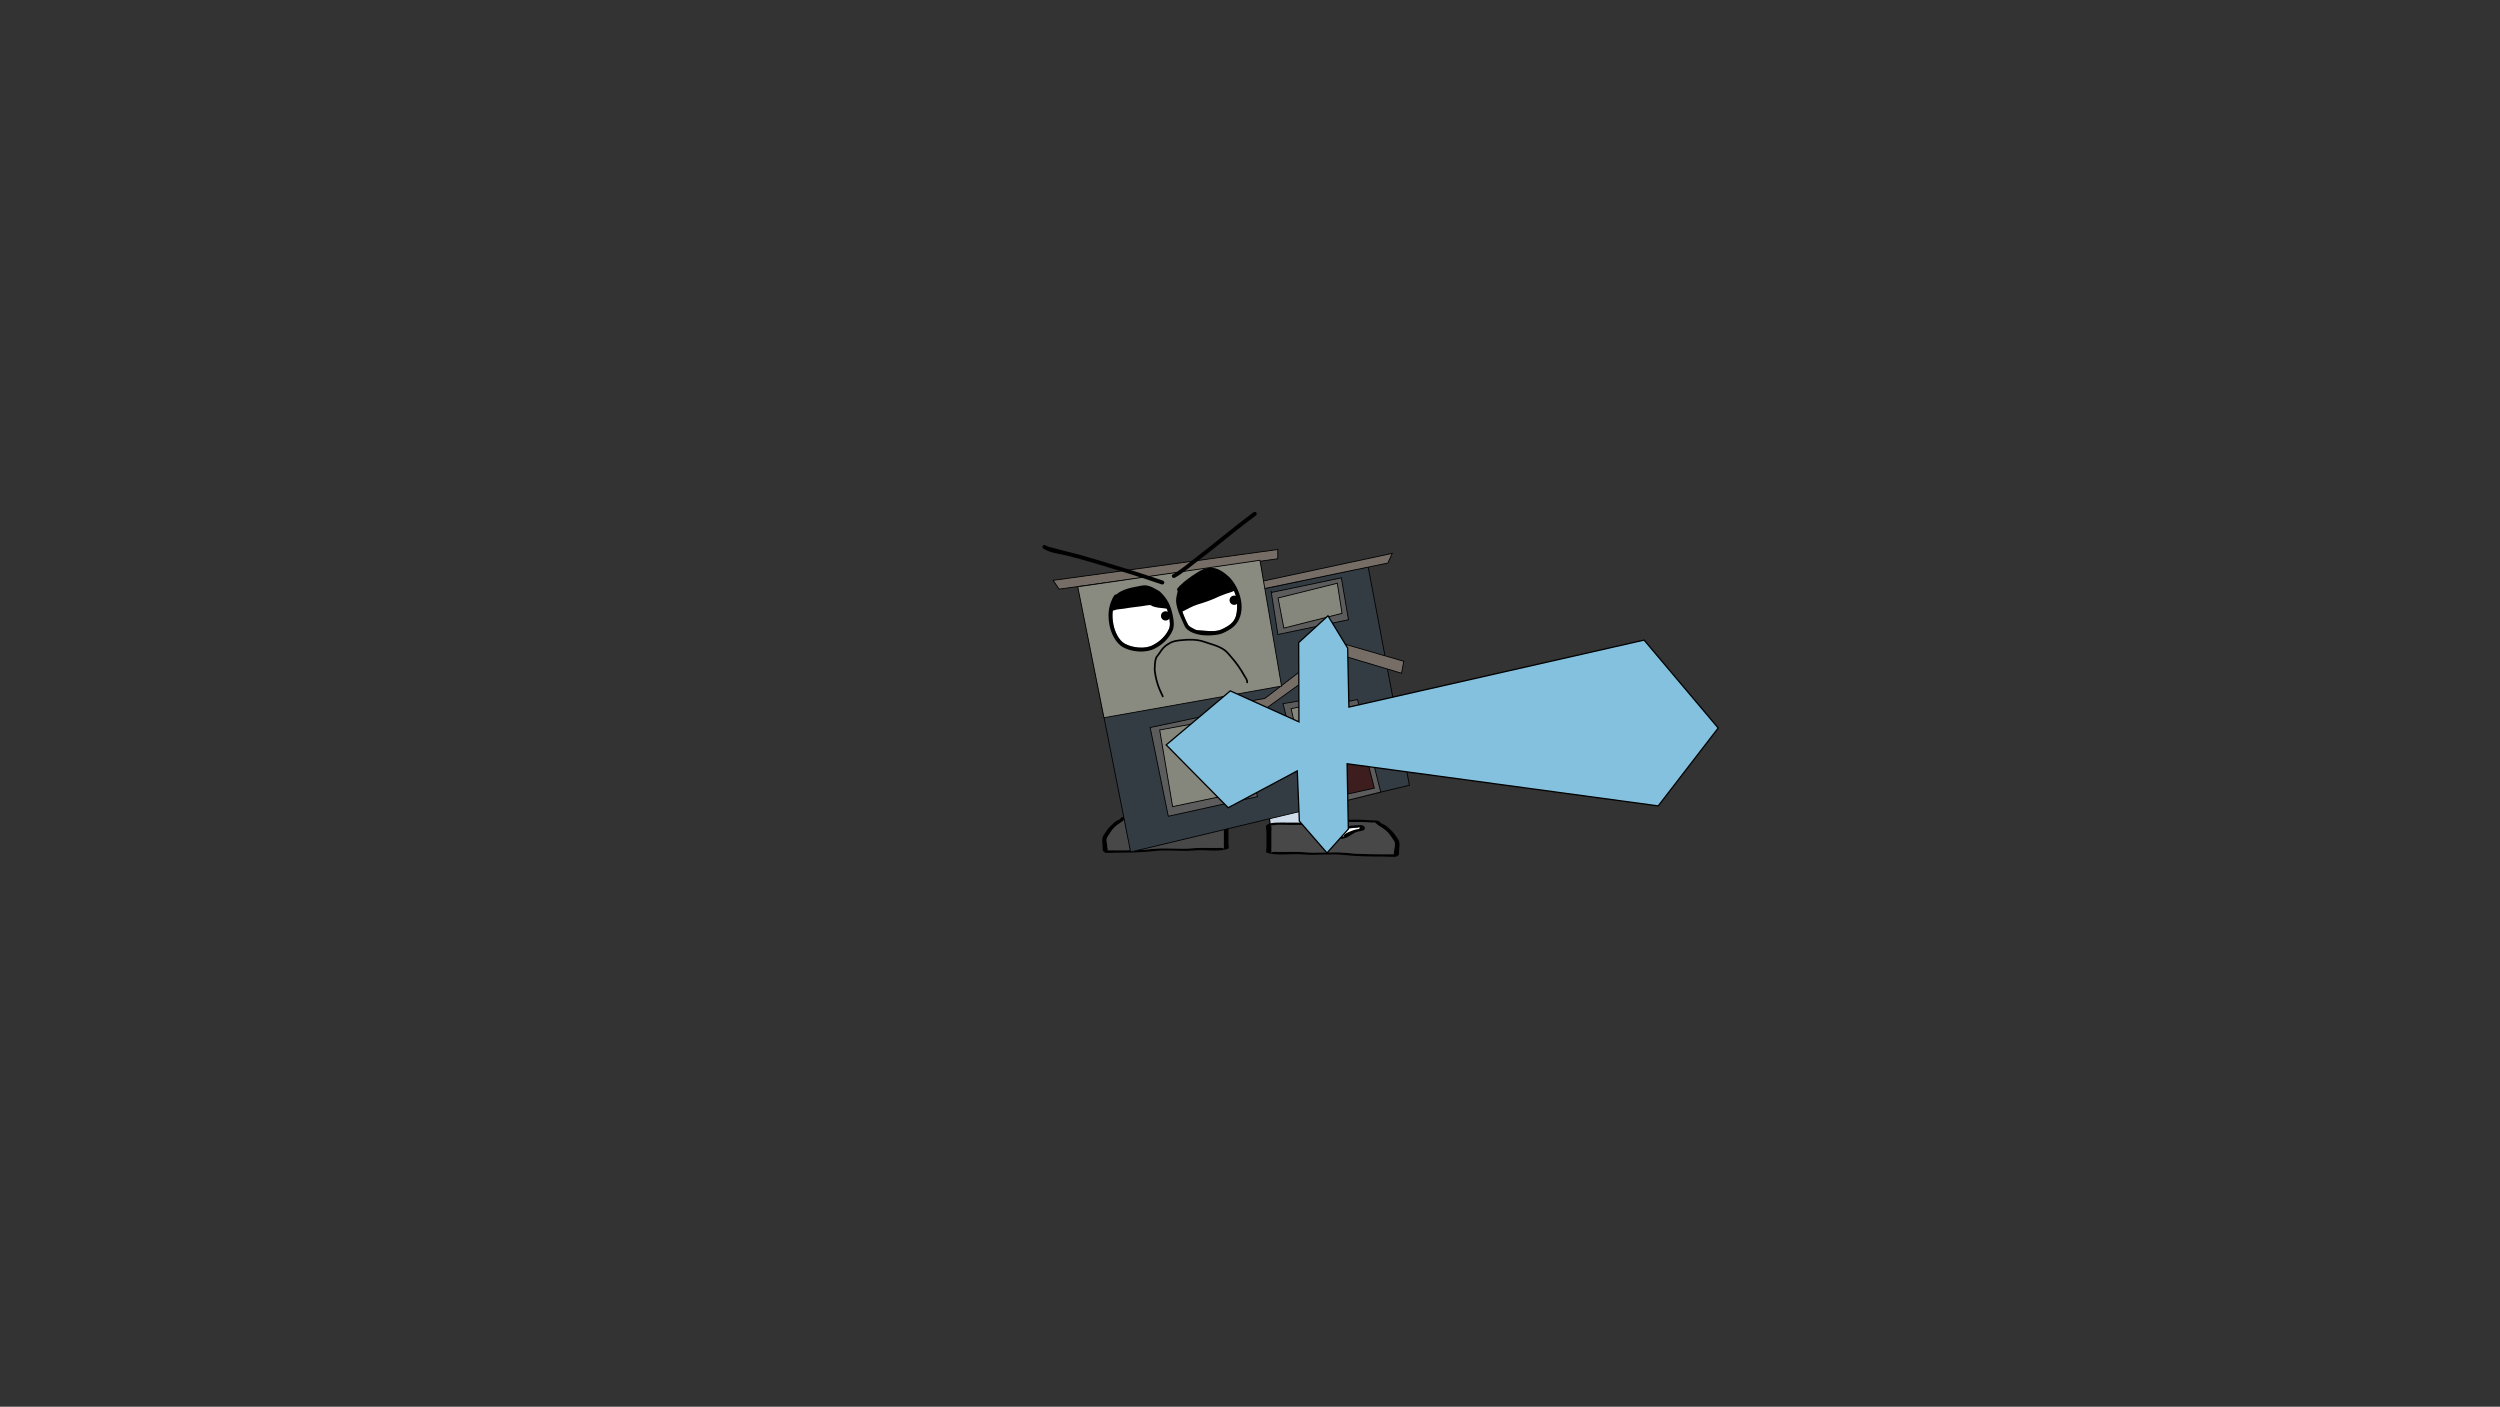 <svg version="1.1" xmlns="http://www.w3.org/2000/svg" xmlns:xlink="http://www.w3.org/1999/xlink" width="2878.25" height="1619.58" viewBox="0,0,2878.25,1619.58"><rect x="0" y="0" width="2878.25" height="1619.58" fill="#333333" stroke="none"/><g transform="translate(1117.373,629.809)"><g data-paper-data="{&quot;isPaintingLayer&quot;:true}" fill-rule="nonzero" stroke-linejoin="miter" stroke-miterlimit="10" stroke-dasharray="" stroke-dashoffset="0" style="mix-blend-mode: normal"><path d="M-1117.373,989.77v-1619.58h2878.25v1619.58z" fill="none" stroke="#000000" stroke-width="0" stroke-linecap="butt"/><path d="M235.083,314.803l18.09,-29.941l50.545,-0.267l-10.641,30.208z" data-paper-data="{&quot;index&quot;:null}" fill="#cedce9" stroke="#000000" stroke-width="1.5" stroke-linecap="round"/><path d="M230.275,313.233c-1.746,-0.423 -5.9,-1.081 -4.08,-1.762c-0.995,0.218 -2.323,0.485 -3.03,0.556c-3.348,0.34 -7.686,0 -11.14,0c-9.477,0 -18.677,-0.18 -27.85,0.674c-4.146,0.386 -5.285,-0.806 -6.558,0.862c-2.626,2.799 -7.566,5.297 -10.74,8.115c-4.301,3.819 -5.969,7.506 -8.606,11.336c-2.984,3.154 -0.553,9.209 -0.553,12.719c0,0.94 0.837,2.612 0.038,3.304c0.795,0.035 1.562,0.067 2.051,0.067c3.249,0 6.498,0 9.748,0c12.925,0 27.942,-0.137 40.487,-1.655c14.895,-1.62 31.039,0.703 46.053,-0.751c8.223,-0.729 17.186,-0.296 25.558,-0.291c4.247,0.003 7.884,-0.778 9.748,0.674c0.49,0.382 0,-0.899 0,-1.348c0,-1.124 0,-2.247 0,-3.371c0,-6.292 0,-12.584 0,-18.876c0,-1.487 -0.805,-6.809 0.861,-7.385c-0.313,-0.009 -0.666,-0.024 -0.861,-0.031c-1.723,-0.061 -2.686,-0.015 -4.031,-0.479c-2.335,-0.806 -10.211,-0.195 -13.376,-0.195c-12.301,0 -24.601,0 -36.902,0c0,0 -2.785,0 -2.785,-1.348c0,-0.055 0.005,-0.108 0.014,-0.159c-1.331,-0.137 -2.676,-0.326 -4.044,-0.657zM273.992,312.701c7.425,0 16.915,-0.64 21.986,2.094c2.906,1.566 0.99,6.589 0.99,8.693c0,6.292 0,12.584 0,18.876c0,0.718 0.959,4.283 0,4.719c-9.689,4.407 -27.951,0.971 -39.783,2.261c-14.682,1.422 -31.59,-1.287 -45.795,0.723c-12.93,1.565 -28.507,1.736 -41.838,1.736c-1.912,0 -13.38,0.701 -14.621,0c-3.56,-2.011 -2.785,-3.688 -2.785,-6.067c0,-4.304 -1.576,-9.435 0.839,-13.572c2.703,-3.925 4.598,-7.862 8.909,-11.689c1.739,-1.544 3.617,-3.609 5.864,-5.004c1.47,-0.912 4.282,-1.654 4.633,-2.84c2.383,-3.123 6.688,-2.099 11.783,-2.624c9.07,-0.934 18.455,-0.674 27.85,-0.674c3.465,0 10.235,-0.772 12.68,-0.532c4.255,0.418 6.722,2.175 10.846,2.697c3.026,0.383 6.215,0.156 9.748,1.011c0.268,0.065 0.536,0.13 0.804,0.195c9.296,0 18.593,0 27.889,0z" data-paper-data="{&quot;index&quot;:null}" fill="#000000" stroke="none" stroke-width="1.5" stroke-linecap="butt"/><path d="M234.358,313.826c-0.009,0.051 -0.013,0.104 -0.013,0.159c0,1.348 2.799,1.351 2.799,1.351c12.301,0 24.667,0.027 36.967,0.027c3.165,0 11.049,-0.605 13.383,0.201c1.345,0.465 2.31,0.421 4.033,0.482c0.195,0.007 0.549,0.022 0.861,0.031c-1.666,0.576 -0.852,5.91 -0.852,7.398c0,6.292 -0.006,12.621 -0.006,18.913c0,1.124 -0.005,2.253 -0.005,3.376c0,0.449 0.488,1.732 -0.002,1.35c-1.864,-1.452 -5.504,-0.669 -9.751,-0.671c-8.372,-0.005 -17.36,-0.423 -25.583,0.306c-15.015,1.454 -31.306,-0.856 -46.201,0.764c-12.545,1.518 -27.623,1.632 -40.548,1.632c-3.249,0 -6.504,-0.004 -9.753,-0.004c-0.489,0 -1.258,-0.033 -2.052,-0.068c0.799,-0.692 -0.043,-2.369 -0.043,-3.309c0,-3.51 -2.444,-9.589 0.54,-12.743c2.637,-3.83 4.311,-7.542 8.612,-11.362c3.174,-2.818 8.135,-5.336 10.761,-8.135c1.273,-1.668 2.421,-0.481 6.567,-0.867c9.173,-0.854 18.433,-0.693 27.91,-0.693c3.454,0 7.831,0.336 11.179,-0.003c0.707,-0.072 2.046,-0.338 3.041,-0.556c-1.821,0.681 2.35,1.34 4.096,1.763c1.368,0.331 2.729,0.522 4.06,0.659z" data-paper-data="{&quot;noHover&quot;:false,&quot;origItem&quot;:[&quot;Path&quot;,{&quot;applyMatrix&quot;:true,&quot;segments&quot;:[[[579.60736,595.76373],[0.95609,-0.20262],[0.00646,0.07548]],[[579.61718,596],[0,-0.08208],[0,2]],[[577.61718,598],[0,0],[-8.83333,0]],[[551.11718,598],[8.83333,0],[-2.27308,0]],[[541.51161,598.28885],[1.67648,-1.19621],[-0.96568,0.68904]],[[538.61718,599],[1.23739,-0.09027],[-0.13966,0.01019]],[[537.99901,599.04541],[0.22447,-0.0134],[1.19653,0.85421]],[[538.61718,610],[0,-2.20646],[0,9.33333]],[[538.61718,638],[0,-9.33333],[0,1.66667]],[[538.61718,643],[0,-1.66667],[0,0.66667]],[[538.61718,645],[-0.35177,0.56631],[1.33831,-2.15456]],[[545.61718,644],[-3.04994,0.00386],[6.01206,-0.00761]],[[563.97058,644.43107],[-5.90478,-1.08158],[10.78253,2.15651]],[[597.04254,645.54479],[-10.6965,-2.40266],[9.00888,2.25222]],[[626.11718,648],[-9.28168,0],[2.33333,0]],[[633.11718,648],[-2.33333,0],[0.35109,0]],[[634.59021,647.90091],[-0.5707,0.05184],[-0.57412,-1.02596]],[[634.61718,643],[0,1.39387],[0,-5.20707]],[[634.21982,624.13246],[2.14282,4.67827],[-1.8936,-5.6808]],[[628.03948,607.31672],[3.08887,5.66543],[-2.2791,-4.1802]],[[620.32688,595.27881],[1.8857,4.15235],[-0.91417,-2.47477]],[[615.61718,594],[2.9771,0.57275],[-6.58756,-1.26734]],[[595.61718,593],[6.8054,0],[-2.48058,0]],[[587.61718,593],[2.40395,0.50364],[-0.50743,-0.10631]],[[585.44122,592.1748],[0.71481,0.32365],[1.30749,1.01011]],[[582.51161,594.78885],[1.25365,-0.62682],[-0.98239,0.4912]]],&quot;closed&quot;:true}],&quot;index&quot;:null}" fill="#484848" stroke="none" stroke-width="1.5" stroke-linecap="butt"/><path d="M195.315,318.769c0,0.456 0.96,1.008 0.482,1.369c1.224,0.061 2.455,0.194 3.549,0.459c4.217,1.021 12.796,4.74 13.605,7.199c0.066,0.2 -1.127,0.233 -0.925,0.411c0.672,0.59 6.148,-0.435 6.778,-0.268c0.143,0.038 0.213,0.097 0.241,0.169c-0.029,-0.223 -0.056,-0.439 -0.056,-0.575c0,-0.478 0.039,-0.992 -0.402,-1.419c-3.75,-3.765 -9.877,-7.344 -20.486,-7.344c0,0 -1.252,-0 -2.077,-0.406c-0.275,-0.076 -0.489,-0.165 -0.633,-0.269c-0.037,0.257 -0.075,0.519 -0.075,0.675zM218.988,328.88c0.19,0.276 0.134,-0.182 0.071,-0.661c-0.013,0.208 -0.201,0.473 -0.071,0.661zM223.568,324.907c3.463,3.353 -4.4,8.252 -11.542,5.996c-6.739,-2.128 -9.021,-6.406 -15.171,-7.895c-2.078,-0.503 -4.567,-0.777 -6.119,-1.614c-2.46,-1.326 -1.369,-5.854 3.334,-5.854c3.387,0 5.055,0.532 8.208,0.532h1.393c0,0 1.599,0 2.373,0.586c8.25,1.304 13.544,4.616 17.524,8.249z" data-paper-data="{&quot;index&quot;:null}" fill="#000000" stroke="none" stroke-width="1.5" stroke-linecap="butt"/><path d="M195.287,318.048c0.143,0.104 0.357,0.193 0.633,0.269c0.825,0.406 2.083,0.403 2.083,0.403c10.608,0 16.957,3.658 20.707,7.423c0.441,0.427 0.39,0.951 0.39,1.429c0,0.136 0.022,0.355 0.051,0.578c-0.028,-0.072 -0.097,-0.131 -0.24,-0.169c-0.63,-0.168 -6.154,0.876 -6.826,0.286c-0.202,-0.177 0.858,-0.329 0.792,-0.529c-0.809,-2.459 -9.429,-6.16 -13.646,-7.18c-1.094,-0.265 -2.332,-0.392 -3.556,-0.453c0.479,-0.361 -0.47,-0.921 -0.47,-1.377c0,-0.156 0.045,-0.422 0.082,-0.679z" data-paper-data="{&quot;noHover&quot;:false,&quot;origItem&quot;:[&quot;Path&quot;,{&quot;applyMatrix&quot;:true,&quot;segments&quot;:[[[607.563,601.99816],[0.02649,0.38155],[-0.10299,0.15484]],[[607.10872,602.39727],[0.1976,-0.11227],[-0.59254,0.60273]],[[605.61718,603],[0,0],[-7.618,0]],[[590.90604,613.89443],[2.69308,-5.58508],[-0.31682,0.63364]],[[590.61718,616],[0,-0.70843],[0,0.20156]],[[590.57685,616.85325],[0.02106,-0.33136],[0.02013,-0.10671]],[[590.74964,616.60263],[-0.10238,0.05628],[0.45234,-0.24865]],[[595.61718,617],[-0.48256,0.87548],[0.14503,-0.26312]],[[594.95308,616.3906],[-0.04725,0.29671],[0.58086,-3.64773]],[[604.72276,605.71115],[-3.02833,1.51416],[0.78545,-0.39273]],[[607.27135,605.03032],[-0.87898,0.0905],[-0.34365,-0.53523]],[[607.61718,603],[0,0.6759],[0,-0.23192]]],&quot;closed&quot;:true}],&quot;index&quot;:null}" fill="#ffffff" stroke="none" stroke-width="1.5" stroke-linecap="butt"/><path d="M344.832,319.348l-11.214,-105.435l53.266,0.933l19.063,104.502z" fill="#cedce9" stroke="#000000" stroke-width="1.5" stroke-linecap="round"/><path d="M411.014,317.778c-1.442,0.331 -2.859,0.521 -4.262,0.657c0.009,0.051 0.014,0.104 0.014,0.159c0,1.348 -2.935,1.348 -2.935,1.348c-12.963,0 -25.926,0 -38.888,0c-3.336,0 -11.636,-0.612 -14.096,0.195c-1.417,0.465 -2.432,0.419 -4.248,0.479c-0.205,0.007 -0.578,0.022 -0.907,0.031c1.756,0.576 0.907,5.897 0.907,7.385c0,6.292 0,12.584 0,18.876c0,1.124 0,2.247 0,3.371c0,0.449 -0.516,1.73 0,1.348c1.964,-1.452 5.797,-0.672 10.272,-0.674c8.823,-0.005 18.268,-0.439 26.933,0.291c15.823,1.454 32.836,-0.869 48.533,0.751c13.22,1.518 29.046,1.655 42.667,1.655c3.424,0 6.848,0 10.272,0c0.515,0 1.324,-0.032 2.162,-0.067c-0.842,-0.692 0.04,-2.364 0.04,-3.304c0,-3.51 2.561,-9.565 -0.583,-12.719c-2.779,-3.83 -4.537,-7.517 -9.07,-11.336c-3.344,-2.818 -8.551,-5.316 -11.318,-8.115c-1.342,-1.668 -2.543,-0.476 -6.911,-0.862c-9.667,-0.854 -19.363,-0.674 -29.35,-0.674c-3.64,0 -8.212,0.34 -11.74,0c-0.745,-0.072 -2.144,-0.338 -3.193,-0.556c1.919,0.681 -2.459,1.34 -4.299,1.762zM364.943,317.246c9.797,0 19.594,0 29.391,0c0.283,-0.065 0.565,-0.13 0.848,-0.195c3.722,-0.855 7.083,-0.628 10.272,-1.011c4.346,-0.522 6.946,-2.278 11.43,-2.697c2.576,-0.24 9.711,0.532 13.362,0.532c9.901,0 19.792,-0.26 29.35,0.674c5.369,0.525 9.907,-0.498 12.418,2.624c0.37,1.186 3.333,1.928 4.882,2.84c2.368,1.394 4.347,3.46 6.18,5.004c4.543,3.827 6.54,7.764 9.388,11.689c2.545,4.137 0.884,9.268 0.884,13.572c0,2.38 0.816,4.057 -2.935,6.067c-1.308,0.701 -13.393,0 -15.409,0c-14.049,0 -30.465,-0.171 -44.09,-1.736c-14.969,-2.01 -32.788,0.699 -48.26,-0.723c-12.468,-1.29 -31.714,2.147 -41.924,-2.261c-1.011,-0.436 0,-4 0,-4.719c0,-6.292 0,-12.584 0,-18.876c0,-2.104 -2.019,-7.126 1.044,-8.693c5.344,-2.734 15.345,-2.094 23.17,-2.094z" data-paper-data="{&quot;index&quot;:null}" fill="#000000" stroke="none" stroke-width="1.5" stroke-linecap="butt"/><path d="M406.711,318.37c1.403,-0.137 2.837,-0.328 4.279,-0.659c1.84,-0.423 6.235,-1.082 4.317,-1.763c1.049,0.218 2.46,0.485 3.205,0.556c3.528,0.34 8.141,0.003 11.781,0.003c9.987,0 19.745,-0.161 29.413,0.693c4.369,0.386 5.579,-0.801 6.921,0.867c2.767,2.799 7.996,5.317 11.34,8.135c4.533,3.819 6.297,7.532 9.076,11.362c3.145,3.154 0.569,9.232 0.569,12.743c0,0.94 -0.888,2.617 -0.045,3.309c-0.837,0.035 -1.648,0.068 -2.163,0.068c-3.424,0 -6.854,0.004 -10.278,0.004c-13.621,0 -29.511,-0.113 -42.731,-1.632c-15.697,-1.62 -32.865,0.69 -48.688,-0.764c-8.665,-0.729 -18.137,-0.311 -26.96,-0.306c-4.476,0.003 -8.312,-0.781 -10.276,0.671c-0.516,0.382 -0.002,-0.901 -0.002,-1.35c0,-1.124 -0.005,-2.253 -0.005,-3.376c0,-6.292 -0.006,-12.621 -0.006,-18.913c0,-1.487 0.858,-6.822 -0.898,-7.398c0.329,-0.009 0.703,-0.024 0.907,-0.031c1.816,-0.061 2.833,-0.017 4.25,-0.482c2.46,-0.806 10.768,-0.201 14.104,-0.201c12.963,0 25.995,-0.027 38.957,-0.027c0,0 2.949,-0.002 2.949,-1.351c0,-0.055 -0.005,-0.108 -0.014,-0.159z" data-paper-data="{&quot;noHover&quot;:false,&quot;origItem&quot;:[&quot;Path&quot;,{&quot;applyMatrix&quot;:true,&quot;segments&quot;:[[[579.60736,595.76373],[0.95609,-0.20262],[0.00646,0.07548]],[[579.61718,596],[0,-0.08208],[0,2]],[[577.61718,598],[0,0],[-8.83333,0]],[[551.11718,598],[8.83333,0],[-2.27308,0]],[[541.51161,598.28885],[1.67648,-1.19621],[-0.96568,0.68904]],[[538.61718,599],[1.23739,-0.09027],[-0.13966,0.01019]],[[537.99901,599.04541],[0.22447,-0.0134],[1.19653,0.85421]],[[538.61718,610],[0,-2.20646],[0,9.33333]],[[538.61718,638],[0,-9.33333],[0,1.66667]],[[538.61718,643],[0,-1.66667],[0,0.66667]],[[538.61718,645],[-0.35177,0.56631],[1.33831,-2.15456]],[[545.61718,644],[-3.04994,0.00386],[6.01206,-0.00761]],[[563.97058,644.43107],[-5.90478,-1.08158],[10.78253,2.15651]],[[597.04254,645.54479],[-10.6965,-2.40266],[9.00888,2.25222]],[[626.11718,648],[-9.28168,0],[2.33333,0]],[[633.11718,648],[-2.33333,0],[0.35109,0]],[[634.59021,647.90091],[-0.5707,0.05184],[-0.57412,-1.02596]],[[634.61718,643],[0,1.39387],[0,-5.20707]],[[634.21982,624.13246],[2.14282,4.67827],[-1.8936,-5.6808]],[[628.03948,607.31672],[3.08887,5.66543],[-2.2791,-4.1802]],[[620.32688,595.27881],[1.8857,4.15235],[-0.91417,-2.47477]],[[615.61718,594],[2.9771,0.57275],[-6.58756,-1.26734]],[[595.61718,593],[6.8054,0],[-2.48058,0]],[[587.61718,593],[2.40395,0.50364],[-0.50743,-0.10631]],[[585.44122,592.1748],[0.71481,0.32365],[1.30749,1.01011]],[[582.51161,594.78885],[1.25365,-0.62682],[-0.98239,0.4912]]],&quot;closed&quot;:true}],&quot;index&quot;:null}" fill="#484848" stroke="none" stroke-width="1.5" stroke-linecap="butt"/><path d="M447.856,323.313c0,-0.156 -0.041,-0.418 -0.079,-0.675c-0.151,0.104 -0.377,0.193 -0.667,0.269c-0.87,0.406 -2.189,0.406 -2.189,0.406c-11.179,0 -17.636,3.579 -21.588,7.344c-0.465,0.427 -0.424,0.942 -0.424,1.419c0,0.136 -0.028,0.352 -0.059,0.575c0.03,-0.072 0.103,-0.131 0.254,-0.169c0.664,-0.168 6.435,0.858 7.143,0.268c0.213,-0.177 -1.044,-0.211 -0.975,-0.411c0.852,-2.459 9.893,-6.179 14.337,-7.199c1.153,-0.265 2.45,-0.398 3.74,-0.459c-0.504,-0.361 0.507,-0.913 0.507,-1.369zM422.834,332.764c-0.067,0.479 -0.126,0.938 0.075,0.661c0.137,-0.189 -0.061,-0.453 -0.075,-0.661zM418.082,329.451c4.195,-3.633 9.774,-6.945 18.467,-8.249c0.817,-0.586 2.501,-0.586 2.501,-0.586h1.467c3.323,0 5.081,-0.532 8.65,-0.532c4.957,0 6.106,4.528 3.514,5.854c-1.636,0.837 -4.259,1.111 -6.449,1.614c-6.481,1.489 -8.886,5.766 -15.987,7.895c-7.527,2.256 -15.813,-2.643 -12.164,-5.996z" data-paper-data="{&quot;index&quot;:null}" fill="#000000" stroke="none" stroke-width="1.5" stroke-linecap="butt"/><path d="M447.885,322.593c0.039,0.257 0.086,0.523 0.086,0.679c0,0.456 -1,1.016 -0.495,1.377c-1.29,0.061 -2.595,0.189 -3.748,0.453c-4.444,1.021 -13.528,4.721 -14.381,7.181c-0.069,0.2 1.048,0.352 0.835,0.529c-0.708,0.59 -6.529,-0.453 -7.193,-0.286c-0.15,0.038 -0.223,0.097 -0.253,0.169c0.031,-0.223 0.054,-0.442 0.054,-0.578c0,-0.478 -0.054,-1.002 0.411,-1.429c3.952,-3.765 10.642,-7.423 21.821,-7.423c0,0 1.325,0.003 2.195,-0.403c0.29,-0.076 0.516,-0.165 0.667,-0.269z" data-paper-data="{&quot;noHover&quot;:false,&quot;origItem&quot;:[&quot;Path&quot;,{&quot;applyMatrix&quot;:true,&quot;segments&quot;:[[[607.563,601.99816],[0.02649,0.38155],[-0.10299,0.15484]],[[607.10872,602.39727],[0.1976,-0.11227],[-0.59254,0.60273]],[[605.61718,603],[0,0],[-7.618,0]],[[590.90604,613.89443],[2.69308,-5.58508],[-0.31682,0.63364]],[[590.61718,616],[0,-0.70843],[0,0.20156]],[[590.57685,616.85325],[0.02106,-0.33136],[0.02013,-0.10671]],[[590.74964,616.60263],[-0.10238,0.05628],[0.45234,-0.24865]],[[595.61718,617],[-0.48256,0.87548],[0.14503,-0.26312]],[[594.95308,616.3906],[-0.04725,0.29671],[0.58086,-3.64773]],[[604.72276,605.71115],[-3.02833,1.51416],[0.78545,-0.39273]],[[607.27135,605.03032],[-0.87898,0.0905],[-0.34365,-0.53523]],[[607.61718,603],[0,0.6759],[0,-0.23192]]],&quot;closed&quot;:true}],&quot;index&quot;:null}" fill="#ffffff" stroke="none" stroke-width="1.5" stroke-linecap="butt"/><g><g stroke="#000000" stroke-width="1" stroke-linecap="round"><path d="M123.768,45.875l209.508,-30.032l4.966,32.084l119.51,-25.269l47.526,251.589l-320.962,76.865l-59.499,-300.88z" fill="#333c43"/><path d="M95.071,38.324l258.669,-35.49l0.033,10.671l-251.852,34.956z" fill="#766d66"/><path d="M336.801,39.153l148.68,-31.881l-4.981,11.114l-143.266,29.665z" fill="#766d66"/><path d="M346.334,52.313l80.601,-16.856l8.197,48.23l-81.305,16.987l-7.884,-50.472z" fill="#5c5c5c"/><path d="M354.059,58.65l68.201,-16.988l5.444,34.665l-66.984,17.006z" fill="#85877c"/><path d="M318.596,177.81l20.222,-3.499l84.299,-64.74l75.643,21.918l-2.539,13.817l-70.646,-21.143l-86.691,62.634l-15.277,1.371z" fill="#766d66"/><path d="M310.277,185.962l19.973,101.38l-102.588,22.623l-20.851,-102.188z" fill="#5c5c5c"/><path d="M217.769,210.603l87.753,-16.238l14.249,86.18l-87.128,18.307z" fill="#85877c"/><path d="M431.446,292.276l-21.302,-109.87l35.386,-6.791l26.733,106.438z" fill="#5c5c5c"/><path d="M410.952,188.081l29.929,-4.81l24.006,94.324l-34.743,7.642z" fill="#3d1d1e"/><path d="M411.551,188.698l30.911,-4.749l1.502,9.429l-31.059,5.262z" fill="#85877c"/><path d="M372.562,231.099l-12.793,-50.777l42.556,-7.389l9.509,51.385z" fill="#5c5c5c"/><path d="M369.092,186.12l25.914,-5.523l6.59,39.549l-20.925,4.068l-2.724,0.682z" fill="#85877c"/><path d="M333.222,15.196l24.852,144.89l-204.427,36.403l-30.212,-150.755z" fill="#898b80"/></g><path d="M263.107,33.302c4.844,-3.116 9.17,-5.383 15.263,-4.851c6.06,0.528 11.71,5.182 16.026,9.018c8.93,8.744 13.34,20.859 12.531,33.309c-0.388,5.97 -1.199,11.131 -5.323,15.794c-2.651,2.997 -6.179,5.038 -9.671,6.862c-2.469,1.29 -4.583,2.317 -7.347,2.812c-6.672,1.242 -12.802,0.355 -19.46,-0.141c-3.267,-0.243 -4.828,0.06 -7.75,-1.656c-1.758,-1.032 -5.73,-2.769 -6.858,-4.832c-3.909,-7.146 -7.534,-16.316 -9,-24.299c-1.114,-6.023 0.597,-9.835 1.935,-15.713l0.456,-1.578c5.667,-5.863 12.353,-10.32 19.197,-14.724z" data-paper-data="{&quot;noHover&quot;:false,&quot;origItem&quot;:[&quot;Path&quot;,{&quot;applyMatrix&quot;:true,&quot;segments&quot;:[[[425.73027,311.24179],[8.69787,-6.20231],[0,0]],[[424.76909,313.16224],[0,0],[-3.12532,7.25404]],[[418.54756,332.9],[0,-8.02461],[-0.01429,10.63441]],[[424.32916,366.2763],[-3.3329,-10.13805],[0.96187,2.92582]],[[431.99573,374.11864],[-2.01822,-1.7491],[3.35565,2.90819]],[[441.56668,378.08816],[-4.15087,-1.09246],[8.45937,2.22642]],[[466.54756,382.9],[-8.8914,0.00988],[3.67844,0.02077]],[[476.66092,381.03401],[-3.48853,1.07326],[4.93328,-1.51774]],[[490.72658,374.51588],[-4.12973,3.22967],[6.42465,-5.02442]],[[501.32044,355.47504],[-1.92282,7.59873],[4.00963,-15.84553]],[[493.13392,309.68167],[9.4198,13.39422],[-4.64557,-5.97094]],[[474.68288,294.27269],[7.68099,2.12526],[-7.72304,-2.13689]],[[453.90931,296.88741],[6.98296,-2.86013],[-9.86677,4.0413]]],&quot;closed&quot;:true}]}" fill="#ffffff" stroke="none" stroke-width="0.5" stroke-linecap="butt"/><path d="M192.557,49.859c2.554,-0.474 6.016,-1.407 8.566,-1.255c4.909,0.292 9.892,3.737 13.961,6.075c7.994,7.412 11.516,15.206 13.493,25.859c0.811,4.37 1.802,9.578 -0.138,13.874c-3.572,7.91 -10.629,14.654 -18.303,18.429c-8.829,5.038 -23.754,3.226 -32.303,-1.368c-7.552,-4.058 -12.009,-14.768 -13.45,-22.557c-1.85,-9.87 -1.324,-18.685 2.961,-27.433c5.739,-7.798 16.243,-9.958 25.213,-11.624z" data-paper-data="{&quot;noHover&quot;:false,&quot;origItem&quot;:[&quot;Path&quot;,{&quot;applyMatrix&quot;:true,&quot;segments&quot;:[[[323.87003,310.33813],[9.25214,-8.67854],[-7.60578,10.24762]],[[313.54756,344.9],[-0.03021,-13.15654],[0,10.37798]],[[325.46604,377.09362],[-8.76141,-7.02761],[9.91958,7.95659]],[[366.66296,386.53338],[-12.57517,4.38567],[10.7859,-3.03395]],[[394.57462,367.20159],[-6.48754,9.33825],[3.52392,-5.07237]],[[398.04756,349.4],[0.00327,5.82304],[-0.00798,-14.19568]],[[386.8583,312.95113],[8.53141,11.45487],[-4.68483,-3.98189]],[[370.3583,301.81975],[6.25434,1.54691],[-3.24931,-0.80367]],[[359.04756,301.4],[3.40335,-0.00229],[-11.9538,0.00803]]],&quot;closed&quot;:true}]}" fill="#ffffff" stroke="none" stroke-width="0.5" stroke-linecap="butt"/><path d="M219.324,80.258c-0.537,-2.901 1.38,-5.689 4.281,-6.226c2.901,-0.537 5.689,1.38 6.226,4.281c0.537,2.901 -1.38,5.689 -4.281,6.226c-2.901,0.537 -5.689,-1.38 -6.226,-4.281z" fill="#000000" stroke="none" stroke-width="0.5" stroke-linecap="butt"/><path d="M298.299,62.204c-0.537,-2.901 1.38,-5.689 4.281,-6.226c2.901,-0.537 5.689,1.38 6.226,4.281c0.537,2.901 -1.38,5.689 -4.281,6.226c-2.901,0.537 -5.689,-1.38 -6.226,-4.281z" fill="#000000" stroke="none" stroke-width="0.5" stroke-linecap="butt"/><path d="M83.074,-1.061c1.018,-2.051 3.069,-1.034 3.069,-1.034l1.896,0.951c1.735,1.121 3.922,1.311 5.926,1.814c5.803,1.458 11.454,3.198 17.295,4.583c11.878,2.815 23.742,6.293 35.442,9.771c25.129,7.472 50.012,15.168 74.805,23.644c0,0 2.167,0.741 1.426,2.907c-0.741,2.167 -2.907,1.426 -2.907,1.426c-24.735,-8.456 -49.558,-16.133 -74.628,-23.588c-11.617,-3.455 -23.399,-6.909 -35.193,-9.705c-7.806,-1.85 -17.701,-2.843 -24.573,-6.957l-1.523,-0.745c0,0 -2.051,-1.018 -1.034,-3.069z" fill="#000000" stroke="none" stroke-width="0.5" stroke-linecap="butt"/><path d="M329.049,-39.624c1.38,1.828 -0.448,3.207 -0.448,3.207l-3.088,2.331c-9.147,6.905 -18.171,13.901 -27.094,21.095c-12.819,10.335 -25.631,20.636 -38.721,30.626c-7.958,6.073 -15.69,12.834 -24.469,17.688c0,0 -2.004,1.107 -3.112,-0.897c-1.107,-2.004 0.897,-3.112 0.897,-3.112c8.579,-4.735 16.133,-11.389 23.905,-17.32c13.058,-9.965 25.838,-20.241 38.625,-30.55c8.96,-7.224 18.023,-14.25 27.209,-21.185l3.088,-2.331c0,0 1.828,-1.38 3.207,0.448z" fill="#000000" stroke="none" stroke-width="0.5" stroke-linecap="butt"/><path d="M293.728,53.919c-2.465,0.851 -4.826,1.852 -7.24,2.817c-7.907,3.888 -16.426,6.855 -24.969,9.401c-6.231,1.855 -11.721,5.437 -17.592,8.11c1.769,5.369 4.142,10.744 6.642,15.313c1.128,2.062 5.085,3.789 6.843,4.821c2.922,1.717 4.467,1.407 7.734,1.65c6.658,0.496 12.745,1.384 19.417,0.142c2.764,-0.495 4.862,-1.515 7.331,-2.805c3.492,-1.824 7,-3.848 9.651,-6.845c4.124,-4.663 4.919,-9.792 5.306,-15.762c0.458,-7.048 -0.748,-13.964 -3.501,-20.225c-3.05,1.481 -6.429,2.279 -9.624,3.383zM239.604,75.281c-0.052,-0.143 -0.059,-0.265 -0.04,-0.369c-1.039,-2.844 -1.909,-5.747 -2.471,-8.766c-1.109,-5.995 0.176,-10.119 1.499,-15.534l0,-0c-1.698,-1.494 -0.212,-3.211 -0.212,-3.211c0.508,-0.586 1.025,-1.159 1.55,-1.72c0.165,-0.361 0.528,-0.961 1.192,-1.24c5.82,-5.891 12.561,-10.447 19.538,-14.92c5.734,-3.677 11.065,-6.181 18.203,-5.546c7.081,0.63 13.549,5.703 18.616,10.21c13.239,13.071 21.157,39.799 7.465,55.411c-2.987,3.406 -6.967,5.763 -10.92,7.828c-2.873,1.501 -5.422,2.644 -8.625,3.252c-11.519,2.119 -27.09,1.851 -36.319,-6.163c-1.979,-1.719 -2.969,-4.355 -4.033,-6.75c-1.798,-4.05 -3.682,-8.05 -5.23,-12.167c-0.084,-0.067 -0.16,-0.167 -0.213,-0.315z" fill="#000000" stroke="none" stroke-width="0.5" stroke-linecap="butt"/><path d="M222.821,70.514c-3.141,-0.385 -6.789,-0.508 -9.828,-1.341c-1.094,-0.3 -2.893,-0.698 -3.891,-1.221c-0.688,-0.361 -1.273,-1.086 -2.049,-1.109c-1.14,-0.034 -2.511,0.064 -3.644,0.263c-8.82,1.632 -17.672,2.154 -26.502,3.788c-3.834,0.709 -7.827,0.435 -11.353,1.897c-0.894,0.371 -1.25,0.18 -1.745,0.455c-0.681,5 -0.384,10.155 0.648,15.657c1.441,7.789 5.864,18.449 13.416,22.507c8.55,4.594 23.401,6.401 32.23,1.363c7.674,-3.775 14.691,-10.476 18.263,-18.385c1.94,-4.296 0.945,-9.473 0.134,-13.843c-0.636,-3.424 -1.427,-6.546 -2.474,-9.453c-1.025,-0.106 -1.992,-0.428 -3.206,-0.577zM167.745,54.591c6.595,-5.513 15.579,-7.609 23.986,-9.159c2.847,-0.525 6.752,-1.509 9.604,-1.327c5.881,0.376 11.547,4.098 16.422,6.95c8.938,8.186 13.059,16.8 15.246,28.655c0.992,5.375 1.861,11.293 -0.454,16.539c-3.905,8.85 -11.816,16.341 -20.323,20.58c-10.279,5.537 -26.635,4.139 -36.593,-1.426c-8.735,-4.881 -13.98,-16.479 -15.68,-25.668c-1.908,-10.43 -1.414,-19.883 2.849,-29.186c0.106,-0.582 0.397,-1.005 0.397,-1.005c0.086,-0.123 0.172,-0.245 0.26,-0.366c0.342,-0.686 0.706,-1.371 1.09,-2.056l1.027,-1.51c0,0 0.847,-1.232 2.168,-1.02z" fill="#000000" stroke="none" stroke-width="0.5" stroke-linecap="butt"/><path d="M221.631,172.916c-0.94,0.341 -1.281,-0.599 -1.281,-0.599l-0.387,-1.073c-4.931,-9.618 -7.804,-19.143 -8.968,-29.899c0.153,-4.462 0.123,-9.468 1.607,-13.734c0.79,-2.27 2.52,-3.546 3.74,-5.496c3.202,-5.12 6.084,-8.831 11.532,-11.757c4.678,-3.155 9.721,-3.625 15.251,-4.159c8.508,-0.821 17.441,-1.021 25.665,1.762c8.323,2.961 18.026,4.905 25.047,10.502c2.833,2.258 5.214,5.469 7.609,8.174c5.581,6.3 10.485,13.436 14.563,20.815c1.514,2.739 3.906,5.387 3.455,8.525c0,0 -0.175,0.985 -1.159,0.81c-0.985,-0.175 -0.81,-1.159 -0.81,-1.159c0.513,-2.224 -2.129,-5.204 -3.236,-7.208c-4.005,-7.252 -8.826,-14.265 -14.31,-20.456c-2.319,-2.617 -4.629,-5.765 -7.373,-7.947c-6.826,-5.428 -16.357,-7.289 -24.443,-10.166c-7.946,-2.696 -16.599,-2.453 -24.817,-1.66c-5.239,0.505 -9.987,0.903 -14.409,3.88c-5.217,2.81 -7.761,6.211 -10.868,11.103c-1.142,1.799 -2.842,3.033 -3.552,5.107c-1.384,4.039 -1.336,8.774 -1.494,12.992c1.166,10.523 4,19.754 8.803,29.175l0.433,1.189c0,0 0.341,0.94 -0.599,1.281z" fill="#000000" stroke="none" stroke-width="0.5" stroke-linecap="butt"/></g><path d="M377.774,110.016l33.745,-30.853l22.658,37.12l1.446,67.973l339.863,-77.132l85.327,101.236l-69.097,89.666l-358.181,-48.529l1.446,75.204l-24.586,27.478l-31.817,-36.638l-2.41,-57.849l-79.542,42.423l-71.347,-72.311l73.757,-62.188l79.06,35.674z" fill="#83c1de" stroke="#000000" stroke-width="1.5" stroke-linecap="round"/></g></g></svg>